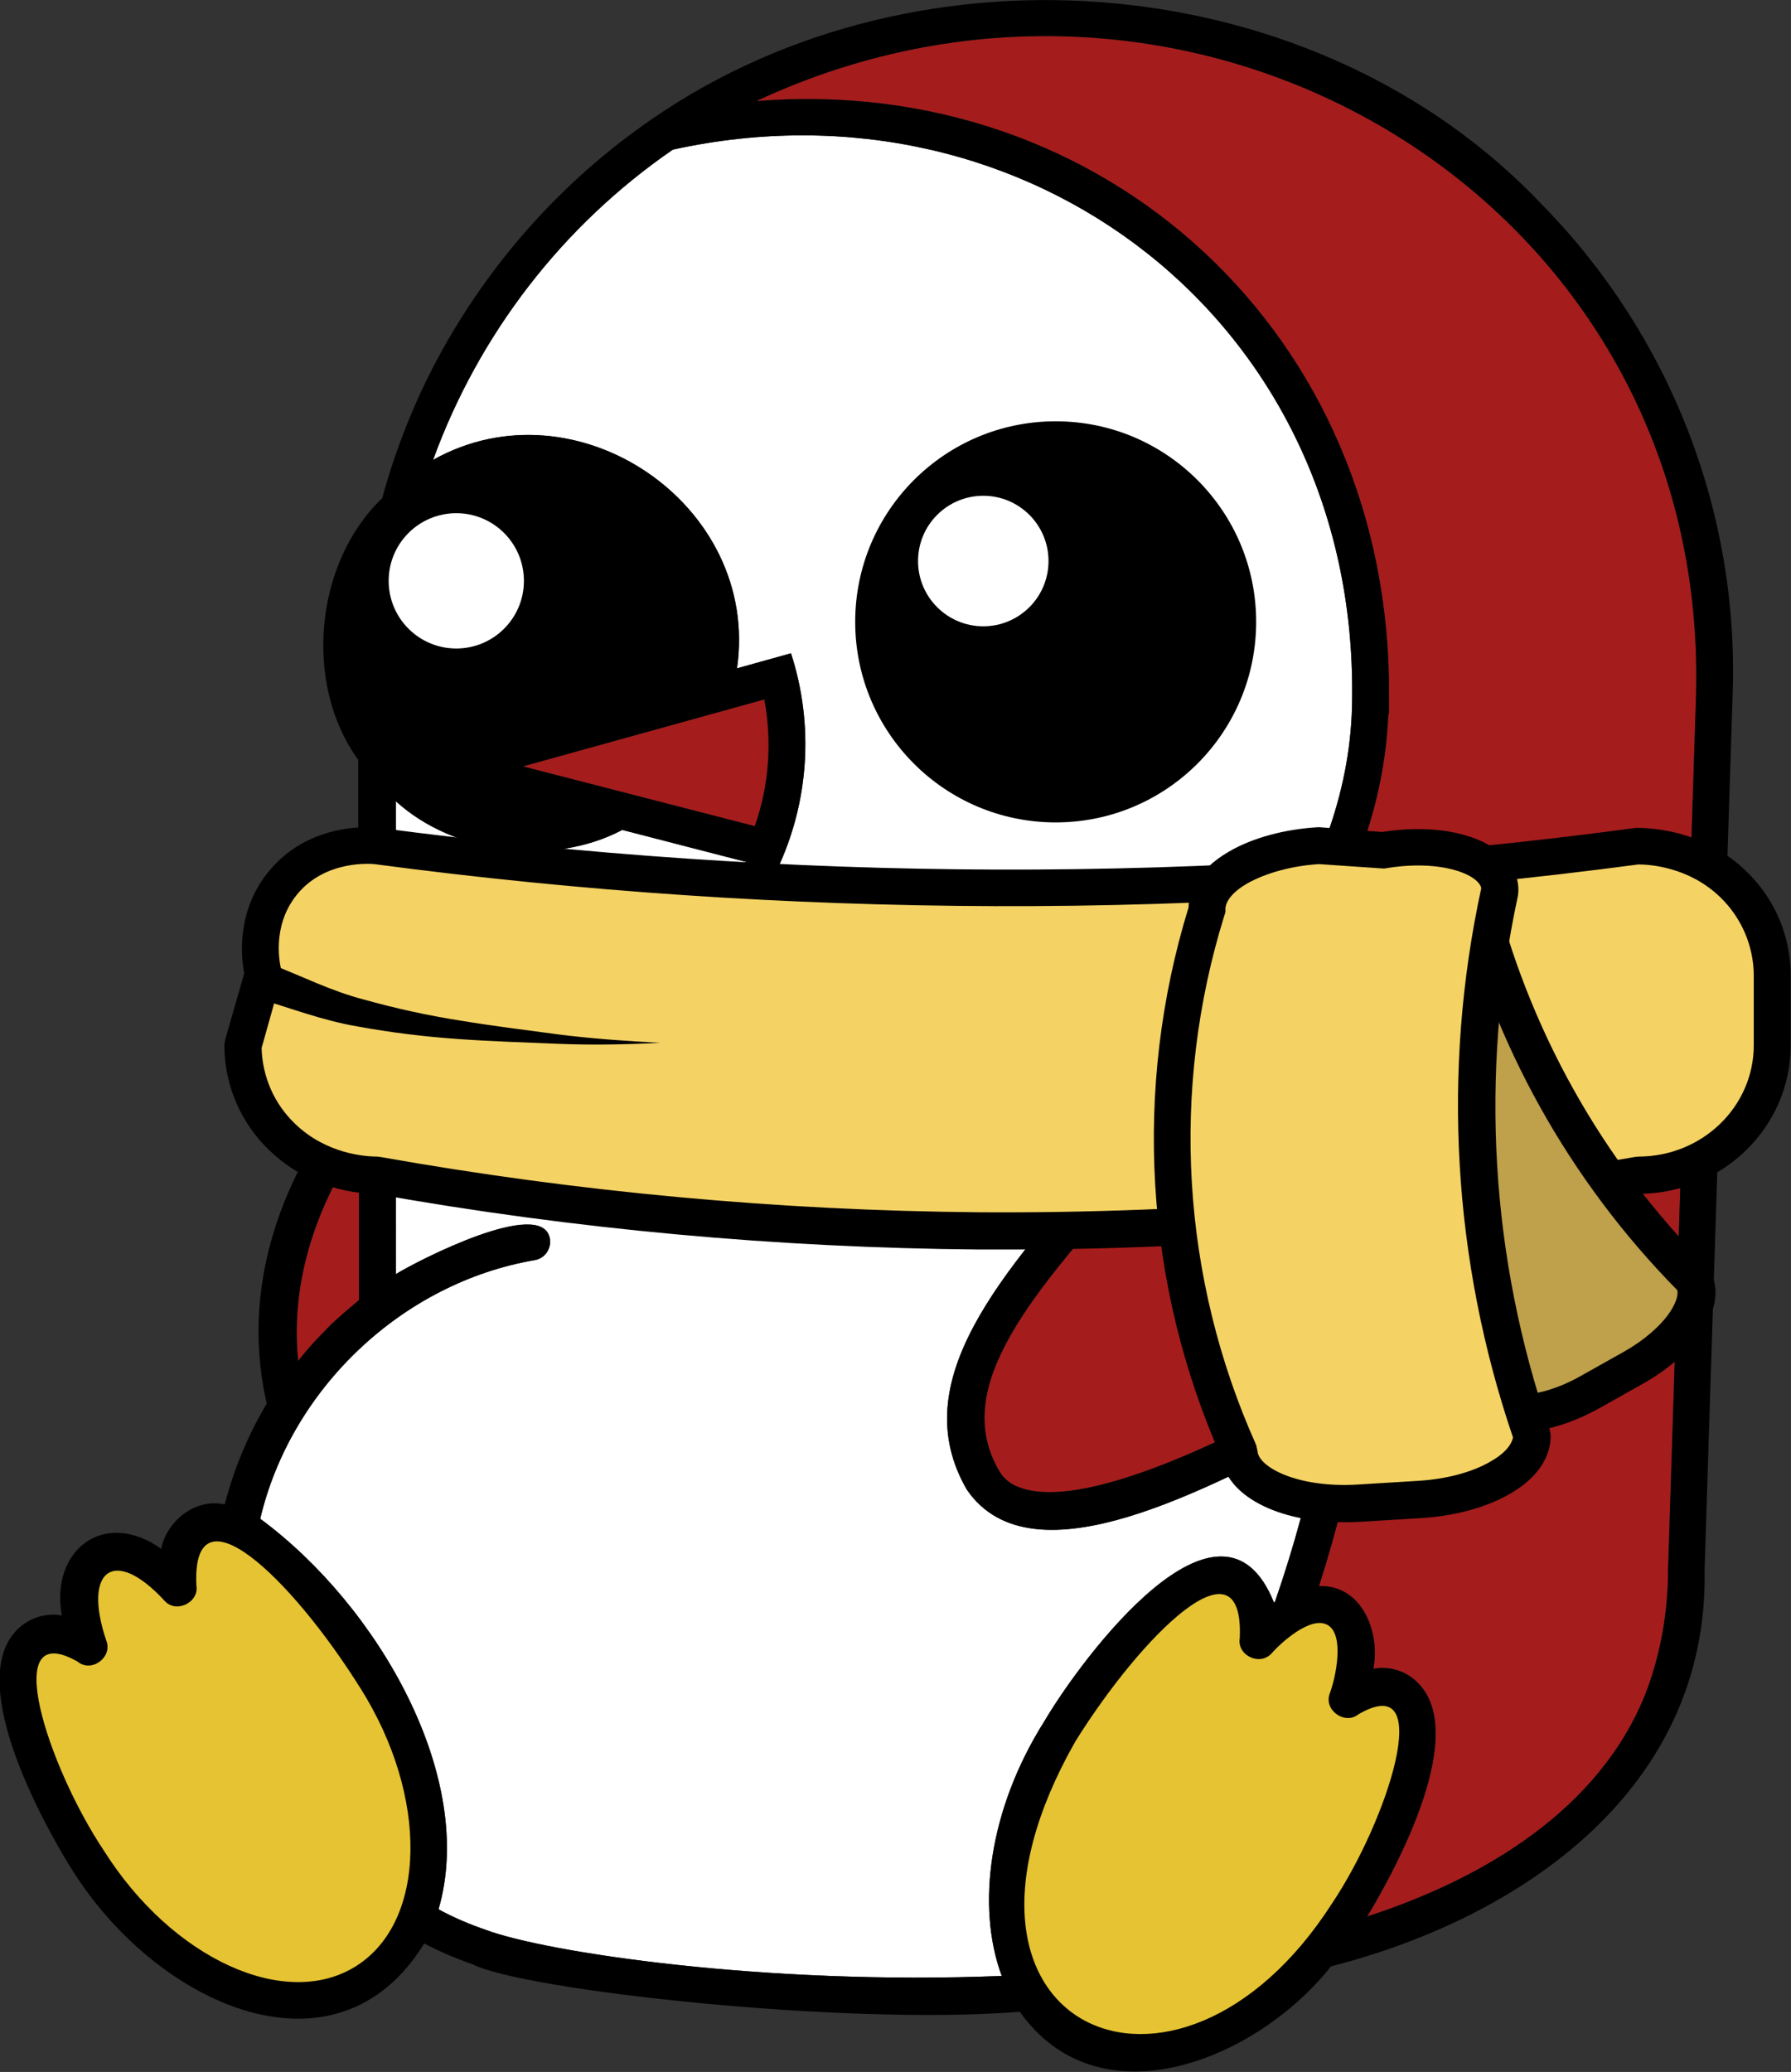 <?xml version="1.0" encoding="utf-8"?>
<!-- Generator: Adobe Illustrator 24.0.0, SVG Export Plug-In . SVG Version: 6.00 Build 0)  -->
<svg version="1.1" id="Scarf" xmlns="http://www.w3.org/2000/svg" xmlns:xlink="http://www.w3.org/1999/xlink" x="0px" y="0px"
	 viewBox="0 0 524.4 606.4" style="enable-background:new 0 0 524.4 606.4;" xml:space="preserve">
<rect x="0" y="0" width="524.4" height="606.4" fill="#333333" stroke="none"/>
<style type="text/css">
	.st0{fill:#A51C1C;}
	.st1{fill:#E5C333;}
	.st2{fill:#FFFFFF;}
	.st3{fill:#F4D264;}
	.st4{fill:#BFA04B;}
</style>
<g id="Color_body">
	<g id="Color_body-2">
		<path class="st0" d="M496.6,203.3c-8.2,255.9-8.2,256-8.2,256.1c0,12.2-2.1,24.4-6.4,35.8c-13.5,34.5-47.8,54.7-81.7,65.7
			c6.2-10.2,30.1-51.9,15.3-67.9c-3.4-3.8-8.5-5.5-13.5-4.6c2.1-10.2-3-24.6-15.9-24.2c5.5-17.2,9.8-34.7,13-52.5
			c29.7-17.1,53.9-34.2,56-35.7c5.7-4.1-0.5-12.9-6.3-8.8c-12.3,8.7-33.6,22.8-56.8,36c-0.4,0.2-0.8,0.4-1.1,0.6
			c-33.8,19.2-71.2,36.4-89.9,32.3c-4.1-0.9-6.9-2.7-8.6-5.7c-14.4-24.7,10-52.2,40.8-86.9c33.4-37.6,71-80.1,73.2-134.5h0.2
			c0-0.4,0-5,0-5.2c0.8-105.9-83.3-182.5-185.3-174.2C350-30.5,500.4,58.3,496.6,203.3z"/>
	</g>
	<g id="Color_body-3">
		<path class="st0" d="M105.1,334.5v46c-3,2.6-6.3,5.2-9,8c-3.1,3.1-6.1,6.3-8.8,9.8C84.5,370.9,96.1,347.7,105.1,334.5z"/>
	</g>
	<g id="Color_body-4">
		<path class="st0" d="M153.1,224.3l70.7-19.6c2.3,12.4,1.4,25.2-2.8,37.1L153.1,224.3z"/>
	</g>
</g>
<g id="Shape">
	<polygon class="st1" points="368.5,475 363,463 354.9,461.3 342.4,472.3 327.9,482.6 313.6,501.6 302.5,521.4 295.2,548.9 
		297.1,572.9 307.9,591.4 318.5,598.2 340,601 367.4,591.6 393.5,561.6 409.4,531.1 415,506.1 408.8,494.6 396.1,496.2 396,476.7 
		386.1,469.7 373.5,472.3 	"/>
	<polygon class="st1" points="52,464.7 40.4,455.7 31.6,454.4 24.4,461.1 24.4,472.3 21.1,479.3 8.7,481.2 5.4,487 5.4,499.5 
		25.8,544.4 43.9,566 65.4,583.9 87.2,585.4 107.2,579.9 121.9,561.6 125.5,531.1 117.9,506.1 101.4,478.5 87.3,461.1 73.9,449.4 
		61.1,445.8 52.5,455.3 	"/>
	<path class="st2" d="M293.3,578.3c-69.3,2.8-133.5-6.9-151.1-13.5c-4.7-1.6-9.4-3.6-13.8-6c11.2-38.3-17.4-88.6-52.2-114.3
		c9-38.2,41.7-69.1,80.4-75.7c2.9-0.5,4.9-3.3,4.4-6.3c0,0,0,0,0,0c-2.2-12.3-38.6,6.4-45.1,10.4V234.5
		c16.9,15.4,45.7,19.3,66.3,8.4l45.3,11.7c9.4-19.8,10.9-42.5,4.1-63.4l-15.8,4.4c6.9-47.9-47.1-84.5-89-61
		C140.2,97.8,164.7,66,197,43.8C300.6,21,397.3,93.8,395.9,204.4c-0.2,52.6-37.6,94.8-70.7,132c-32.4,36.5-60.4,68.1-42.1,99.6
		c19.4,28.3,71.9-1.4,103.7-17.3c-3.3,17-7.8,33.7-13.5,50.1c-0.1,0.1-0.2,0.1-0.3,0.2c-15.4-38.5-56.1,15.9-67.3,34.9
		C289.7,529.3,285.7,557.7,293.3,578.3z"/>
	<circle cx="309.1" cy="182" r="58.7"/>
	<path d="M451.9,60.3c-65.9-70-182.3-79.7-260.8-25.6c-26.3,18-47.9,42.2-63,70.3c-6.9,12.9-12.3,26.6-16.2,40.8
		c-19.7,18.8-23.2,54.3-7,76.6v94.1c-7.3,8.1-37.9,45.9-26.8,94.3c-5.5,9.2-9.6,19.1-12.3,29.5c-9-2-17.2,5.4-18.6,13
		c-16.8-12-32.6,0.6-29.1,19.5c-5-0.9-10.1,0.9-13.5,4.6c-15.9,17.2,13.1,64.5,16.5,69.8c24.7,39.6,77.4,63.5,103.1,21.6
		c4.6,2.4,9.3,4.4,14.2,6.1c14.7,7.5,108,18,160.2,13.9c23.5,33,69.6,13.9,91.1-13.3c56.3-14.4,110.6-52.2,109.4-116
		c0-1.5,8.2-255.9,8.2-255.9C509.3,150.3,489.2,98.5,451.9,60.3z M153.1,224.3l70.7-19.6c2.3,12.4,1.4,25.2-2.8,37.1L153.1,224.3z
		 M105.1,334.5v46c-3,2.6-6.3,5.2-9,8c-3.1,3.1-6.1,6.3-8.8,9.8C84.5,370.9,96.1,347.7,105.1,334.5z M104.3,575.4
		c-20.7,13.1-53.9-2.1-73.9-33.8c-16.3-24.4-30.8-68.4-7.7-55.3c4.1,3.4,10.4-1.3,8.4-6.2c-6.9-20.5,2.2-27.6,16.9-11.8
		c3.3,4.1,10.4,0.8,9.5-4.3c-1.4-29.9,27.5-2.7,48.1,30.2C125.5,525.8,125,562.3,104.3,575.4L104.3,575.4z M293.3,578.3
		c-69.3,2.8-133.5-6.9-151.1-13.5c-4.7-1.6-9.4-3.6-13.8-6c11.2-38.3-17.4-88.6-52.2-114.3c9-38.2,41.7-69.1,80.4-75.7
		c2.9-0.5,4.9-3.3,4.4-6.3c0,0,0,0,0,0c-2.2-12.3-38.6,6.4-45.1,10.4V234.5c16.9,15.4,45.7,19.3,66.3,8.4l45.3,11.7
		c9.4-19.8,10.9-42.5,4.1-63.4l-15.8,4.4c6.9-47.9-47.1-84.5-89-61C140.2,97.8,164.7,66,197,43.8C300.6,21,397.3,93.8,395.9,204.4
		c-0.2,52.6-37.6,94.8-70.7,132c-32.4,36.5-60.4,68.1-42.1,99.6c19.4,28.3,71.9-1.4,103.7-17.3c-3.3,17-7.8,33.7-13.5,50.1
		c-0.1,0.1-0.2,0.1-0.3,0.2c-15.4-38.5-56.1,15.9-67.3,34.9C289.7,529.3,285.7,557.7,293.3,578.3L293.3,578.3z M390,557.1
		c-45.6,71-122.7,36.1-75.1-47.5c19.3-30.9,49.4-60.9,48.1-30.2c-0.9,5.2,6.1,8.4,9.5,4.3c2.2-2.5,11.4-11.2,16.4-8
		c4.7,3,2.3,14.9,0.5,19.8c-2,4.9,4.3,9.5,8.4,6.2C420.7,488.4,406.3,532.8,390,557.1L390,557.1z M496.6,203.3
		c-8.2,255.9-8.2,256-8.2,256.1c0,12.2-2.1,24.4-6.4,35.8c-13.5,34.5-47.8,54.7-81.7,65.7c6.2-10.2,30.1-51.9,15.3-67.9
		c-3.4-3.8-8.5-5.5-13.5-4.6c2.1-10.2-3-24.6-15.9-24.2c5.5-17.2,9.8-34.7,13-52.5c29.7-17.1,53.9-34.2,56-35.7
		c5.7-4.1-0.5-12.9-6.3-8.8c-12.3,8.7-33.6,22.8-56.8,36c-0.4,0.2-0.8,0.4-1.1,0.6c-33.8,19.2-71.2,36.4-89.9,32.3
		c-4.1-0.9-6.9-2.7-8.6-5.7c-14.4-24.7,10-52.2,40.8-86.9c33.4-37.6,71-80.1,73.2-134.5h0.2c0-0.4,0-5,0-5.2
		c0.8-105.9-83.3-182.5-185.3-174.2C350-30.5,500.4,58.3,496.6,203.3z"/>
	<circle class="st2" cx="287.9" cy="164.2" r="19.1"/>
	<circle class="st2" cx="133.6" cy="170" r="19.8"/>
	<path class="st3" d="M479.7,344c-63.7,11.3-128.3,16.8-192.9,16.3c-59.2-0.5-118.2-5.9-176.4-16.3c-2.6,0-16.5-0.3-27.8-11.1
		c-7.3-7-11.5-16.7-11.5-26.9c2-6.9,4-13.9,6-20.8c-0.4-1.6-3.5-14.9,5.5-26.3c10.3-13,26.9-11.2,27.8-11.1
		c60,8,120.5,12.1,181,12.2c63,0.2,125.9-3.9,188.4-12.2c2.6,0,16.5,0.3,27.8,11.1c7.3,7,11.5,16.7,11.5,26.9v20.3
		C519,326.9,501.4,344,479.7,344z"/>
	<path d="M295,365.7c-2.7,0-5.5,0-8.2,0c-59.3-0.5-118.5-5.9-176.9-16.3c-11.6-0.2-22.7-4.7-31-12.7c-8.4-8-13.2-19.1-13.2-30.8
		l0.2-1.5l5.6-19.5c-0.9-4.9-2.3-18,6.9-29.5c12.3-15.5,31.9-13.3,32.7-13.1c59.8,7.9,120,12,180.3,12.2
		c62.8,0.2,125.4-3.8,187.6-12.2c6,0,20.4,1.2,32.2,12.6c8.4,8,13.2,19.1,13.1,30.8v20.3c0,23.8-19.8,43.2-44.2,43.4
		C419.1,360.2,357.1,365.7,295,365.7z M76.6,306.7c0.2,8.4,3.7,16.4,9.8,22.2c9.2,8.9,20.7,9.6,24,9.6l0.9,0.1
		c58,10.3,116.7,15.7,175.5,16.2c64.3,0.4,128.6-5,191.9-16.2l1-0.1c18.7,0,33.8-14.6,33.8-32.6v-20.3c0-8.7-3.6-17-9.8-23
		c-9.2-8.9-20.7-9.6-24-9.6c-62.4,8.3-125.4,12.4-188.4,12.2c-60.8-0.2-121.5-4.3-181.7-12.3c-0.1,0-14.3-1.6-22.8,9.1
		c-7.4,9.3-4.8,20.4-4.5,21.6l0.4,1.4L76.6,306.7z"/>
	<path class="st4" d="M434.1,409.1c-34.6-29.1-57.3-69.8-64-114.4c-0.5-0.8-2.7-5.2,2.3-12.6c3.2-4.7,8.5-9.4,15.2-13.2
		c4.8-1.9,9.6-3.7,14.4-5.6c0.9-0.7,9-6.5,17.8-7.7c10.2-1.5,11.9,4.3,11.9,4.6c10.5,43.3,32.7,82.8,64,114.4
		c0.5,0.8,2.7,5.2-2.3,12.6c-3.2,4.7-8.5,9.4-15.2,13.2l-13,7.3C451.8,415.1,437.8,415.8,434.1,409.1z"/>
	<path d="M444.9,419.1c-6.7,0-12.1-2.2-15-6.5c-35-29.7-58.1-71-65.1-116.4c-1.3-3-2.6-9,3.1-17.3c3.8-5.6,9.8-10.8,17.1-14.9
		l0.7-0.3l13.7-5.4c2.6-1.8,10.6-7,19.7-8.3c12-1.8,16.9,4.6,18,8.6c10.3,42.4,31.9,81.1,62.7,112l0.9,1.2c1.3,2.4,3.8,9-2.6,18.3
		c-3.8,5.6-9.8,10.8-17.1,14.9l-13,7.3C459.8,416.8,451.7,419.1,444.9,419.1z M389.9,273.7c-5.6,3.2-10.3,7.3-13.1,11.3
		c-2.7,3.9-2.4,6.3-2.1,6.9l0.6,1.8c6.5,43.4,28.6,82.9,62.2,111.2l1.2,1.5c1.5,2.6,11.6,3.3,23.8-3.5l13-7.3
		c5.7-3.2,10.6-7.4,13.4-11.5c2.4-3.6,2.4-5.7,2.2-6.5c-31.7-32.2-54-72.3-64.7-116.2c-0.1-0.1-1.6-1.2-5.9-0.5
		c-7.7,1.1-15.1,6.5-15.4,6.7l-1.3,0.7L389.9,273.7z"/>
	<path class="st3" d="M363,425.1c-22.4-50-25.8-106.4-9.5-158.7c-0.1-1.1-0.2-7.1,9.2-12.5c5.9-3.4,14.3-5.8,23.6-6.4
		c6.2,0.5,12.4,1,18.7,1.5c1.4-0.3,13.2-2.3,23.6,1c11.9,3.8,10.7,11,10.6,11.3C427.7,314.1,431,369,448.6,420
		c0.1,1.1,0.2,7.1-9.2,12.5c-5.9,3.4-14.3,5.8-23.6,6.4l-18,1.1C379.1,441.1,363.5,434.4,363,425.1z"/>
	<path d="M393.5,445.5c-19.5,0-34.4-7.8-35.9-19c-22.5-50.7-25.9-107.9-9.6-160.9c0.1-3.6,1.8-10.6,11.9-16.4c6.9-4,16.1-6.5,26-7.1
		l0.4,0l18.4,1.4c3.6-0.6,15-2.1,25.4,1.3c13.2,4.2,15.2,13,14.3,17.6c-11.2,51.9-8,105.8,9.3,155.9l0.3,1.4
		c0.2,3.1-0.6,11-11.9,17.5c-6.9,4-16.1,6.5-26,7.1l-18,1.1C396.5,445.5,395,445.5,393.5,445.5z M386.2,252.9
		c-8,0.5-15.5,2.6-20.9,5.6c-6.5,3.7-6.5,7.1-6.5,7.5l0,1l-0.3,0.9c-15.9,51.1-12.6,106.2,9.3,155l0.4,1.8
		c0.3,4.7,11.7,10.8,29.1,9.8l18-1.1c8.1-0.5,15.8-2.5,21.2-5.7c5.3-3,6.3-5.9,6.5-7c-17.6-51.7-20.9-107.3-9.3-160.7
		c0-0.8-1.3-3.3-6.9-5.1c-9.1-2.9-19.7-1-20.9-0.8l-0.7,0.1L386.2,252.9z"/>
	<path d="M79.6,282.3c8.8,3.4,17.5,7.8,26.8,10.2c9.3,2.6,18.8,4.7,28.4,6.2c9.6,1.6,19.4,2.8,29.1,4.1c9.7,1.2,19.5,1.9,29.3,2.4
		c-9.8,0.5-19.7,0.7-29.5,0.3c-9.8-0.4-19.6-0.7-29.5-1.4c-9.9-0.7-19.8-1.9-29.6-3.7c-10-1.7-19.4-5.3-29.1-8.2L79.6,282.3z"/>
</g>
</svg>
